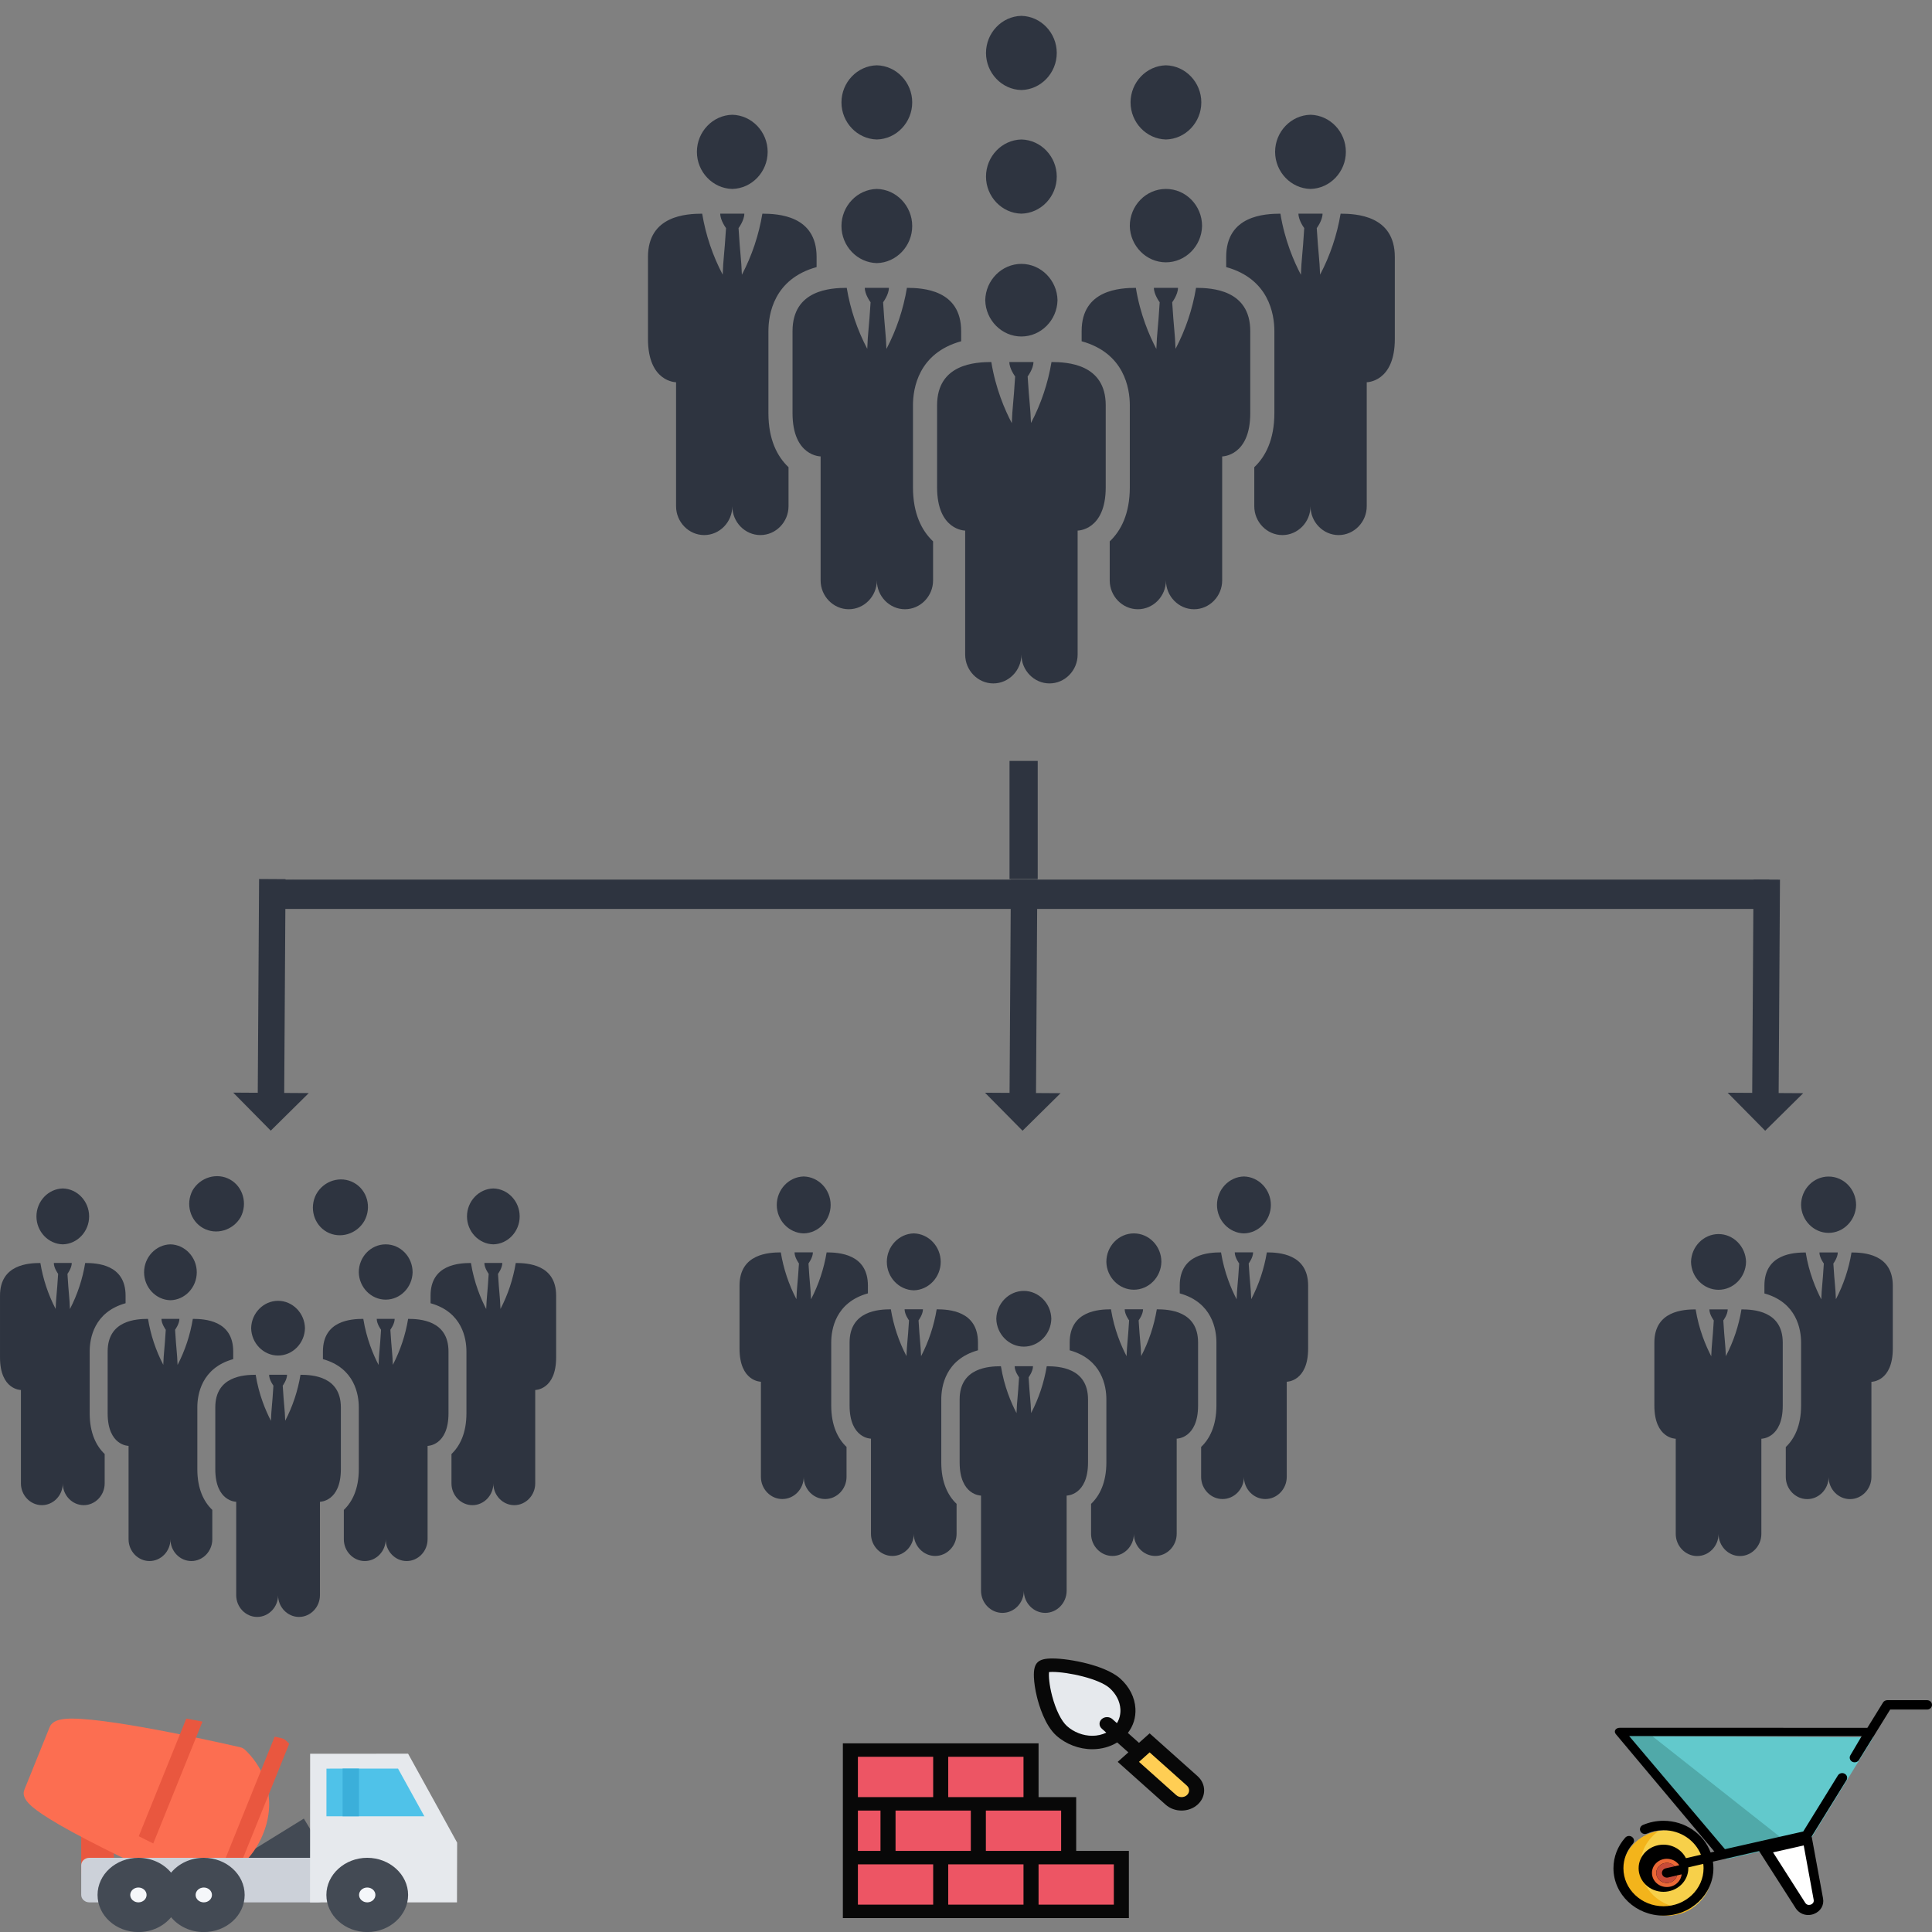 <?xml version="1.0" encoding="UTF-8" standalone="no"?>
<!DOCTYPE svg PUBLIC "-//W3C//DTD SVG 1.1//EN" "http://www.w3.org/Graphics/SVG/1.1/DTD/svg11.dtd">
<svg width="100%" height="100%" viewBox="0 0 1024 1024" version="1.1" xmlns="http://www.w3.org/2000/svg" xmlns:xlink="http://www.w3.org/1999/xlink" xml:space="preserve" xmlns:serif="http://www.serif.com/" style="fill-rule:evenodd;clip-rule:evenodd;stroke-linejoin:round;stroke-miterlimit:2;">
    <rect x="0" y="0" width="1024" height="1024" fill="#808080" stroke="none"/>
    <g transform="matrix(0.419,0,0,0.43,324.872,-33.723)">
        <path d="M882.371,219.884C907.082,220.407 927.125,240.878 927.125,265.595C927.125,290.312 907.082,310.783 882.371,311.306C857.659,310.783 837.617,290.312 837.617,265.595C837.617,240.878 857.659,220.407 882.371,219.884ZM150.958,219.884C126.247,220.407 106.204,240.878 106.204,265.595C106.204,290.312 126.247,310.783 150.958,311.306C175.669,310.783 195.712,290.312 195.712,265.595C195.712,240.878 175.669,220.407 150.958,219.884ZM653.804,357.018C654.327,381.729 674.798,401.772 699.515,401.772C724.232,401.772 744.703,381.729 745.226,357.018C745.226,331.786 724.746,311.306 699.515,311.306C674.284,311.306 653.804,331.786 653.804,357.018ZM920.463,341.811C915.962,368.113 907.197,393.505 894.515,416.983C893.798,396.892 892.406,392.94 890.296,359.578C890.296,359.578 897.618,350.147 897.618,341.78L867.144,341.78C867.144,350.147 874.465,359.578 874.465,359.578C872.387,393.032 870.984,396.902 870.246,417.137C861.286,400.466 849.766,374.426 844.329,341.811C824.719,341.903 775.731,343.839 775.731,395.141L775.731,407.644C829.778,422.195 836.68,465.736 836.68,486.574L836.68,587.674C836.68,620.114 825.549,641.178 811.264,654.305L811.264,702.403C811.264,702.406 811.264,702.409 811.264,702.413C811.264,721.917 827.313,737.966 846.817,737.966L846.869,737.966C866.356,737.966 882.391,721.931 882.391,702.444C882.391,702.43 882.391,702.416 882.391,702.403C882.391,702.416 882.391,702.43 882.391,702.444C882.391,721.931 898.426,737.966 917.914,737.966L917.965,737.966C937.469,737.966 953.518,721.917 953.518,702.413C953.518,702.409 953.518,702.406 953.518,702.403L953.518,549.571C953.518,549.571 989.051,549.571 989.051,496.241L989.051,395.141C989.03,343.869 940.104,341.903 920.463,341.811ZM196.669,587.674L196.669,486.574C196.669,465.746 203.571,422.205 257.618,407.644L257.618,395.141C257.618,343.828 208.63,341.893 189.02,341.811C184.527,368.16 175.773,393.601 163.103,417.137C162.355,396.902 160.963,393.032 158.884,359.578C158.884,359.578 166.205,350.147 166.205,341.78L135.731,341.78C135.731,350.147 143.053,359.578 143.053,359.578C140.943,392.94 139.54,396.902 138.834,416.983C126.146,393.507 117.381,368.115 112.886,341.811C93.245,341.903 44.319,343.869 44.319,395.141L44.319,496.241C44.319,549.571 79.852,549.571 79.852,549.571L79.852,702.392C79.852,702.396 79.852,702.399 79.852,702.403C79.852,721.907 95.901,737.956 115.405,737.956L115.456,737.956C134.943,737.956 150.979,721.92 150.979,702.433C150.979,702.42 150.979,702.406 150.979,702.392C150.979,702.406 150.979,702.42 150.979,702.433C150.979,721.92 167.014,737.956 186.501,737.956L186.552,737.956C206.056,737.956 222.106,721.907 222.106,702.403C222.106,702.399 222.106,702.396 222.106,702.392L222.106,654.295C207.8,641.178 196.669,620.104 196.669,587.674ZM333.814,311.306C309.102,311.829 289.06,332.301 289.06,357.018C289.06,381.734 309.102,402.206 333.814,402.729C358.525,402.206 378.568,381.734 378.568,357.018C378.568,332.301 358.525,311.829 333.814,311.306ZM737.608,433.234C733.106,459.536 724.342,484.928 711.66,508.406C710.943,488.315 709.55,484.362 707.441,451C707.441,451 714.762,441.569 714.762,433.203L684.288,433.203C684.288,441.569 691.61,451 691.61,451C689.531,484.454 688.128,488.325 687.391,508.559C678.431,491.889 666.911,465.848 661.473,433.234C641.864,433.326 592.876,435.261 592.876,486.564L592.876,499.067C646.922,513.618 653.824,557.158 653.824,577.997L653.824,679.096C653.824,711.537 642.693,732.6 628.408,745.728L628.408,793.825C628.408,793.829 628.408,793.832 628.408,793.836C628.408,813.339 644.458,829.389 663.962,829.389L664.013,829.389C683.5,829.389 699.535,813.353 699.535,793.866C699.535,793.853 699.535,793.839 699.535,793.825C699.535,793.839 699.535,793.853 699.535,793.866C699.535,813.353 715.571,829.389 735.058,829.389L735.109,829.389C754.613,829.389 770.662,813.339 770.662,793.836C770.662,793.832 770.662,793.829 770.662,793.825L770.662,641.004C770.662,641.004 806.195,641.004 806.195,587.674L806.195,486.574C806.185,435.292 757.248,433.326 737.608,433.234ZM379.525,679.096L379.525,577.997C379.525,557.169 386.427,513.628 440.474,499.067L440.474,486.564C440.474,435.251 391.485,433.316 371.876,433.234C367.382,459.582 358.628,485.024 345.958,508.559C345.211,488.325 343.818,484.454 341.74,451C341.74,451 349.061,441.569 349.061,433.203L318.587,433.203C318.587,441.569 325.908,451 325.908,451C323.799,484.362 322.396,488.325 321.69,508.406C309.002,484.93 300.237,459.537 295.741,433.234C276.101,433.326 227.174,435.292 227.174,486.564L227.174,587.663C227.174,640.993 262.707,640.993 262.707,640.993L262.707,793.815C262.707,793.818 262.707,793.822 262.707,793.825C262.707,813.329 278.757,829.379 298.26,829.379L298.312,829.379C317.799,829.379 333.834,813.343 333.834,793.856C333.834,793.842 333.834,793.829 333.834,793.815C333.834,793.829 333.834,793.842 333.834,793.856C333.834,813.343 349.87,829.379 369.357,829.379L369.408,829.379C388.912,829.379 404.961,813.329 404.961,793.825C404.961,793.822 404.961,793.818 404.961,793.815L404.961,745.718C390.656,732.6 379.525,711.537 379.525,679.096ZM470.948,448.44C471.471,473.152 491.942,493.194 516.659,493.194C541.376,493.194 561.847,473.152 562.371,448.44C561.847,423.729 541.376,403.686 516.659,403.686C491.942,403.686 471.471,423.729 470.948,448.44ZM516.659,250.358C541.371,250.881 561.413,271.352 561.413,296.069C561.413,320.786 541.371,341.257 516.659,341.78C491.948,341.257 471.905,320.786 471.905,296.069C471.905,271.352 491.948,250.881 516.659,250.358ZM333.814,158.925C358.525,159.448 378.568,179.919 378.568,204.636C378.568,229.353 358.525,249.824 333.814,250.348C309.102,249.824 289.06,229.353 289.06,204.636C289.06,179.919 309.102,159.448 333.814,158.925ZM699.515,158.925C724.226,159.448 744.269,179.919 744.269,204.636C744.269,229.353 724.226,249.824 699.515,250.348C674.804,249.824 654.761,229.353 654.761,204.636C654.761,179.919 674.804,159.448 699.515,158.925ZM516.659,97.976C541.371,98.499 561.413,118.971 561.413,143.688C561.413,168.405 541.371,188.876 516.659,189.399C491.948,188.876 471.905,168.405 471.905,143.688C471.905,118.971 491.948,98.499 516.659,97.976ZM554.762,524.667C550.261,550.969 541.496,576.361 528.814,599.839C528.097,579.748 526.705,575.795 524.595,542.433C524.595,542.433 531.917,533.002 531.917,524.636L501.443,524.636C501.443,533.002 508.764,542.433 508.764,542.433C506.685,575.887 505.283,579.758 504.545,599.992C495.585,583.322 484.065,557.281 478.628,524.667C459.018,524.759 410.03,526.694 410.03,577.997L410.03,679.096C410.03,732.426 445.563,732.426 445.563,732.426L445.563,885.248C445.563,885.251 445.563,885.255 445.563,885.258C445.563,904.762 461.612,920.812 481.116,920.812L481.167,920.812C500.654,920.812 516.69,904.776 516.69,885.289C516.69,885.275 516.69,885.262 516.69,885.248C516.69,885.262 516.69,885.275 516.69,885.289C516.69,904.776 532.725,920.812 552.212,920.812L552.264,920.812C571.768,920.812 587.817,904.762 587.817,885.258C587.817,885.255 587.817,885.251 587.817,885.248L587.817,732.426C587.817,732.426 623.35,732.426 623.35,679.096L623.35,577.997C623.329,526.715 574.403,524.749 554.762,524.667Z" style="fill:rgb(46,52,64);fill-rule:nonzero;"/>
    </g>
    <g transform="matrix(0.312,0,0,0.324,-13.821,558.666)">
        <path d="M882.371,219.884C907.082,220.407 927.125,240.878 927.125,265.595C927.125,290.312 907.082,310.783 882.371,311.306C857.659,310.783 837.617,290.312 837.617,265.595C837.617,240.878 857.659,220.407 882.371,219.884ZM150.958,219.884C126.247,220.407 106.204,240.878 106.204,265.595C106.204,290.312 126.247,310.783 150.958,311.306C175.669,310.783 195.712,290.312 195.712,265.595C195.712,240.878 175.669,220.407 150.958,219.884ZM653.804,357.018C654.327,381.729 674.798,401.772 699.515,401.772C724.232,401.772 744.703,381.729 745.226,357.018C745.226,331.786 724.746,311.306 699.515,311.306C674.284,311.306 653.804,331.786 653.804,357.018ZM920.463,341.811C915.962,368.113 907.197,393.505 894.515,416.983C893.798,396.892 892.406,392.94 890.296,359.578C890.296,359.578 897.618,350.147 897.618,341.78L867.144,341.78C867.144,350.147 874.465,359.578 874.465,359.578C872.387,393.032 870.984,396.902 870.246,417.137C861.286,400.466 849.766,374.426 844.329,341.811C824.719,341.903 775.731,343.839 775.731,395.141L775.731,407.644C829.778,422.195 836.68,465.736 836.68,486.574L836.68,587.674C836.68,620.114 825.549,641.178 811.264,654.305L811.264,702.403C811.264,702.406 811.264,702.409 811.264,702.413C811.264,721.917 827.313,737.966 846.817,737.966L846.869,737.966C866.356,737.966 882.391,721.931 882.391,702.444C882.391,702.43 882.391,702.416 882.391,702.403C882.391,702.416 882.391,702.43 882.391,702.444C882.391,721.931 898.426,737.966 917.914,737.966L917.965,737.966C937.469,737.966 953.518,721.917 953.518,702.413C953.518,702.409 953.518,702.406 953.518,702.403L953.518,549.571C953.518,549.571 989.051,549.571 989.051,496.241L989.051,395.141C989.03,343.869 940.104,341.903 920.463,341.811ZM196.669,587.674L196.669,486.574C196.669,465.746 203.571,422.205 257.618,407.644L257.618,395.141C257.618,343.828 208.63,341.893 189.02,341.811C184.527,368.16 175.773,393.601 163.103,417.137C162.355,396.902 160.963,393.032 158.884,359.578C158.884,359.578 166.205,350.147 166.205,341.78L135.731,341.78C135.731,350.147 143.053,359.578 143.053,359.578C140.943,392.94 139.54,396.902 138.834,416.983C126.146,393.507 117.381,368.115 112.886,341.811C93.245,341.903 44.319,343.869 44.319,395.141L44.319,496.241C44.319,549.571 79.852,549.571 79.852,549.571L79.852,702.392C79.852,702.396 79.852,702.399 79.852,702.403C79.852,721.907 95.901,737.956 115.405,737.956L115.456,737.956C134.943,737.956 150.979,721.92 150.979,702.433C150.979,702.42 150.979,702.406 150.979,702.392C150.979,702.406 150.979,702.42 150.979,702.433C150.979,721.92 167.014,737.956 186.501,737.956L186.552,737.956C206.056,737.956 222.106,721.907 222.106,702.403C222.106,702.399 222.106,702.396 222.106,702.392L222.106,654.295C207.8,641.178 196.669,620.104 196.669,587.674ZM333.814,311.306C309.102,311.829 289.06,332.301 289.06,357.018C289.06,381.734 309.102,402.206 333.814,402.729C358.525,402.206 378.568,381.734 378.568,357.018C378.568,332.301 358.525,311.829 333.814,311.306ZM737.608,433.234C733.106,459.536 724.342,484.928 711.66,508.406C710.943,488.315 709.55,484.362 707.441,451C707.441,451 714.762,441.569 714.762,433.203L684.288,433.203C684.288,441.569 691.61,451 691.61,451C689.531,484.454 688.128,488.325 687.391,508.559C678.431,491.889 666.911,465.848 661.473,433.234C641.864,433.326 592.876,435.261 592.876,486.564L592.876,499.067C646.922,513.618 653.824,557.158 653.824,577.997L653.824,679.096C653.824,711.537 642.693,732.6 628.408,745.728L628.408,793.825C628.408,793.829 628.408,793.832 628.408,793.836C628.408,813.339 644.458,829.389 663.962,829.389L664.013,829.389C683.5,829.389 699.535,813.353 699.535,793.866C699.535,793.853 699.535,793.839 699.535,793.825C699.535,793.839 699.535,793.853 699.535,793.866C699.535,813.353 715.571,829.389 735.058,829.389L735.109,829.389C754.613,829.389 770.662,813.339 770.662,793.836C770.662,793.832 770.662,793.829 770.662,793.825L770.662,641.004C770.662,641.004 806.195,641.004 806.195,587.674L806.195,486.574C806.185,435.292 757.248,433.326 737.608,433.234ZM379.525,679.096L379.525,577.997C379.525,557.169 386.427,513.628 440.474,499.067L440.474,486.564C440.474,435.251 391.485,433.316 371.876,433.234C367.382,459.582 358.628,485.024 345.958,508.559C345.211,488.325 343.818,484.454 341.74,451C341.74,451 349.061,441.569 349.061,433.203L318.587,433.203C318.587,441.569 325.908,451 325.908,451C323.799,484.362 322.396,488.325 321.69,508.406C309.002,484.93 300.237,459.537 295.741,433.234C276.101,433.326 227.174,435.292 227.174,486.564L227.174,587.663C227.174,640.993 262.707,640.993 262.707,640.993L262.707,793.815C262.707,793.818 262.707,793.822 262.707,793.825C262.707,813.329 278.757,829.379 298.26,829.379L298.312,829.379C317.799,829.379 333.834,813.343 333.834,793.856C333.834,793.842 333.834,793.829 333.834,793.815C333.834,793.829 333.834,793.842 333.834,793.856C333.834,813.343 349.87,829.379 369.357,829.379L369.408,829.379C388.912,829.379 404.961,813.329 404.961,793.825C404.961,793.822 404.961,793.818 404.961,793.815L404.961,745.718C390.656,732.6 379.525,711.537 379.525,679.096ZM470.948,448.44C471.471,473.152 491.942,493.194 516.659,493.194C541.376,493.194 561.847,473.152 562.371,448.44C561.847,423.729 541.376,403.686 516.659,403.686C491.942,403.686 471.471,423.729 470.948,448.44ZM554.762,524.667C550.261,550.969 541.496,576.361 528.814,599.839C528.097,579.748 526.705,575.795 524.595,542.433C524.595,542.433 531.917,533.002 531.917,524.636L501.443,524.636C501.443,533.002 508.764,542.433 508.764,542.433C506.685,575.887 505.283,579.758 504.545,599.992C495.585,583.322 484.065,557.281 478.628,524.667C459.018,524.759 410.03,526.694 410.03,577.997L410.03,679.096C410.03,732.426 445.563,732.426 445.563,732.426L445.563,885.248C445.563,885.251 445.563,885.255 445.563,885.258C445.563,904.762 461.612,920.812 481.116,920.812L481.167,920.812C500.654,920.812 516.69,904.776 516.69,885.289C516.69,885.275 516.69,885.262 516.69,885.248C516.69,885.262 516.69,885.275 516.69,885.289C516.69,904.776 532.725,920.812 552.212,920.812L552.264,920.812C571.768,920.812 587.817,904.762 587.817,885.258C587.817,885.255 587.817,885.251 587.817,885.248L587.817,732.426C587.817,732.426 623.35,732.426 623.35,679.096L623.35,577.997C623.329,526.715 574.403,524.749 554.762,524.667Z" style="fill:rgb(46,52,64);fill-rule:nonzero;"/>
    </g>
    <g transform="matrix(0.319,0,0,0.33,377.829,550.993)">
        <path d="M882.371,219.884C907.082,220.407 927.125,240.878 927.125,265.595C927.125,290.312 907.082,310.783 882.371,311.306C857.659,310.783 837.617,290.312 837.617,265.595C837.617,240.878 857.659,220.407 882.371,219.884ZM150.958,219.884C126.247,220.407 106.204,240.878 106.204,265.595C106.204,290.312 126.247,310.783 150.958,311.306C175.669,310.783 195.712,290.312 195.712,265.595C195.712,240.878 175.669,220.407 150.958,219.884ZM653.804,357.018C654.327,381.729 674.798,401.772 699.515,401.772C724.232,401.772 744.703,381.729 745.226,357.018C745.226,331.786 724.746,311.306 699.515,311.306C674.284,311.306 653.804,331.786 653.804,357.018ZM920.463,341.811C915.962,368.113 907.197,393.505 894.515,416.983C893.798,396.892 892.406,392.94 890.296,359.578C890.296,359.578 897.618,350.147 897.618,341.78L867.144,341.78C867.144,350.147 874.465,359.578 874.465,359.578C872.387,393.032 870.984,396.902 870.246,417.137C861.286,400.466 849.766,374.426 844.329,341.811C824.719,341.903 775.731,343.839 775.731,395.141L775.731,407.644C829.778,422.195 836.68,465.736 836.68,486.574L836.68,587.674C836.68,620.114 825.549,641.178 811.264,654.305L811.264,702.403C811.264,702.406 811.264,702.409 811.264,702.413C811.264,721.917 827.313,737.966 846.817,737.966L846.869,737.966C866.356,737.966 882.391,721.931 882.391,702.444C882.391,702.43 882.391,702.416 882.391,702.403C882.391,702.416 882.391,702.43 882.391,702.444C882.391,721.931 898.426,737.966 917.914,737.966L917.965,737.966C937.469,737.966 953.518,721.917 953.518,702.413C953.518,702.409 953.518,702.406 953.518,702.403L953.518,549.571C953.518,549.571 989.051,549.571 989.051,496.241L989.051,395.141C989.03,343.869 940.104,341.903 920.463,341.811ZM196.669,587.674L196.669,486.574C196.669,465.746 203.571,422.205 257.618,407.644L257.618,395.141C257.618,343.828 208.63,341.893 189.02,341.811C184.527,368.16 175.773,393.601 163.103,417.137C162.355,396.902 160.963,393.032 158.884,359.578C158.884,359.578 166.205,350.147 166.205,341.78L135.731,341.78C135.731,350.147 143.053,359.578 143.053,359.578C140.943,392.94 139.54,396.902 138.834,416.983C126.146,393.507 117.381,368.115 112.886,341.811C93.245,341.903 44.319,343.869 44.319,395.141L44.319,496.241C44.319,549.571 79.852,549.571 79.852,549.571L79.852,702.392C79.852,702.396 79.852,702.399 79.852,702.403C79.852,721.907 95.901,737.956 115.405,737.956L115.456,737.956C134.943,737.956 150.979,721.92 150.979,702.433C150.979,702.42 150.979,702.406 150.979,702.392C150.979,702.406 150.979,702.42 150.979,702.433C150.979,721.92 167.014,737.956 186.501,737.956L186.552,737.956C206.056,737.956 222.106,721.907 222.106,702.403C222.106,702.399 222.106,702.396 222.106,702.392L222.106,654.295C207.8,641.178 196.669,620.104 196.669,587.674ZM333.814,311.306C309.102,311.829 289.06,332.301 289.06,357.018C289.06,381.734 309.102,402.206 333.814,402.729C358.525,402.206 378.568,381.734 378.568,357.018C378.568,332.301 358.525,311.829 333.814,311.306ZM737.608,433.234C733.106,459.536 724.342,484.928 711.66,508.406C710.943,488.315 709.55,484.362 707.441,451C707.441,451 714.762,441.569 714.762,433.203L684.288,433.203C684.288,441.569 691.61,451 691.61,451C689.531,484.454 688.128,488.325 687.391,508.559C678.431,491.889 666.911,465.848 661.473,433.234C641.864,433.326 592.876,435.261 592.876,486.564L592.876,499.067C646.922,513.618 653.824,557.158 653.824,577.997L653.824,679.096C653.824,711.537 642.693,732.6 628.408,745.728L628.408,793.825C628.408,793.829 628.408,793.832 628.408,793.836C628.408,813.339 644.458,829.389 663.962,829.389L664.013,829.389C683.5,829.389 699.535,813.353 699.535,793.866C699.535,793.853 699.535,793.839 699.535,793.825C699.535,793.839 699.535,793.853 699.535,793.866C699.535,813.353 715.571,829.389 735.058,829.389L735.109,829.389C754.613,829.389 770.662,813.339 770.662,793.836C770.662,793.832 770.662,793.829 770.662,793.825L770.662,641.004C770.662,641.004 806.195,641.004 806.195,587.674L806.195,486.574C806.185,435.292 757.248,433.326 737.608,433.234ZM379.525,679.096L379.525,577.997C379.525,557.169 386.427,513.628 440.474,499.067L440.474,486.564C440.474,435.251 391.485,433.316 371.876,433.234C367.382,459.582 358.628,485.024 345.958,508.559C345.211,488.325 343.818,484.454 341.74,451C341.74,451 349.061,441.569 349.061,433.203L318.587,433.203C318.587,441.569 325.908,451 325.908,451C323.799,484.362 322.396,488.325 321.69,508.406C309.002,484.93 300.237,459.537 295.741,433.234C276.101,433.326 227.174,435.292 227.174,486.564L227.174,587.663C227.174,640.993 262.707,640.993 262.707,640.993L262.707,793.815C262.707,793.818 262.707,793.822 262.707,793.825C262.707,813.329 278.757,829.379 298.26,829.379L298.312,829.379C317.799,829.379 333.834,813.343 333.834,793.856C333.834,793.842 333.834,793.829 333.834,793.815C333.834,793.829 333.834,793.842 333.834,793.856C333.834,813.343 349.87,829.379 369.357,829.379L369.408,829.379C388.912,829.379 404.961,813.329 404.961,793.825C404.961,793.822 404.961,793.818 404.961,793.815L404.961,745.718C390.656,732.6 379.525,711.537 379.525,679.096ZM470.948,448.44C471.471,473.152 491.942,493.194 516.659,493.194C541.376,493.194 561.847,473.152 562.371,448.44C561.847,423.729 541.376,403.686 516.659,403.686C491.942,403.686 471.471,423.729 470.948,448.44ZM554.762,524.667C550.261,550.969 541.496,576.361 528.814,599.839C528.097,579.748 526.705,575.795 524.595,542.433C524.595,542.433 531.917,533.002 531.917,524.636L501.443,524.636C501.443,533.002 508.764,542.433 508.764,542.433C506.685,575.887 505.283,579.758 504.545,599.992C495.585,583.322 484.065,557.281 478.628,524.667C459.018,524.759 410.03,526.694 410.03,577.997L410.03,679.096C410.03,732.426 445.563,732.426 445.563,732.426L445.563,885.248C445.563,885.251 445.563,885.255 445.563,885.258C445.563,904.762 461.612,920.812 481.116,920.812L481.167,920.812C500.654,920.812 516.69,904.776 516.69,885.289C516.69,885.275 516.69,885.262 516.69,885.248C516.69,885.262 516.69,885.275 516.69,885.289C516.69,904.776 532.725,920.812 552.212,920.812L552.264,920.812C571.768,920.812 587.817,904.762 587.817,885.258C587.817,885.255 587.817,885.251 587.817,885.248L587.817,732.426C587.817,732.426 623.35,732.426 623.35,679.096L623.35,577.997C623.329,526.715 574.403,524.749 554.762,524.667Z" style="fill:rgb(46,52,64);fill-rule:nonzero;"/>
    </g>
    <g transform="matrix(0.319,0,0,0.33,746.045,520.863)">
        <path d="M653.804,357.018C654.327,381.729 674.798,401.772 699.515,401.772C724.232,401.772 744.703,381.729 745.226,357.018C745.226,331.786 724.746,311.306 699.515,311.306C674.284,311.306 653.804,331.786 653.804,357.018ZM737.608,433.234C733.106,459.536 724.342,484.928 711.66,508.406C710.943,488.315 709.55,484.362 707.441,451C707.441,451 714.762,441.569 714.762,433.203L684.288,433.203C684.288,441.569 691.61,451 691.61,451C689.531,484.454 688.128,488.325 687.391,508.559C678.431,491.889 666.911,465.848 661.473,433.234C641.864,433.326 592.876,435.261 592.876,486.564L592.876,499.067C646.922,513.618 653.824,557.158 653.824,577.997L653.824,679.096C653.824,711.537 642.693,732.6 628.408,745.728L628.408,793.825C628.408,793.829 628.408,793.832 628.408,793.836C628.408,813.339 644.458,829.389 663.962,829.389L664.013,829.389C683.5,829.389 699.535,813.353 699.535,793.866C699.535,793.853 699.535,793.839 699.535,793.825C699.535,793.839 699.535,793.853 699.535,793.866C699.535,813.353 715.571,829.389 735.058,829.389L735.109,829.389C754.613,829.389 770.662,813.339 770.662,793.836C770.662,793.832 770.662,793.829 770.662,793.825L770.662,641.004C770.662,641.004 806.195,641.004 806.195,587.674L806.195,486.574C806.185,435.292 757.248,433.326 737.608,433.234ZM470.948,448.44C471.471,473.152 491.942,493.194 516.659,493.194C541.376,493.194 561.847,473.152 562.371,448.44C561.847,423.729 541.376,403.686 516.659,403.686C491.942,403.686 471.471,423.729 470.948,448.44ZM554.762,524.667C550.261,550.969 541.496,576.361 528.814,599.839C528.097,579.748 526.705,575.795 524.595,542.433C524.595,542.433 531.917,533.002 531.917,524.636L501.443,524.636C501.443,533.002 508.764,542.433 508.764,542.433C506.685,575.887 505.283,579.758 504.545,599.992C495.585,583.322 484.065,557.281 478.628,524.667C459.018,524.759 410.03,526.694 410.03,577.997L410.03,679.096C410.03,732.426 445.563,732.426 445.563,732.426L445.563,885.248C445.563,885.251 445.563,885.255 445.563,885.258C445.563,904.762 461.612,920.812 481.116,920.812L481.167,920.812C500.654,920.812 516.69,904.776 516.69,885.289C516.69,885.275 516.69,885.262 516.69,885.248C516.69,885.262 516.69,885.275 516.69,885.289C516.69,904.776 532.725,920.812 552.212,920.812L552.264,920.812C571.768,920.812 587.817,904.762 587.817,885.258C587.817,885.255 587.817,885.251 587.817,885.248L587.817,732.426C587.817,732.426 623.35,732.426 623.35,679.096L623.35,577.997C623.329,526.715 574.403,524.749 554.762,524.667Z" style="fill:rgb(46,52,64);fill-rule:nonzero;"/>
    </g>
    <g transform="matrix(0.187,0,0,0.167,446.732,862.324)">
        <path d="M649.996,721.998L639.996,560L525.996,548L541.372,394.002L24,394.002L24,905.996L793.994,891.996L793.994,736.998L649.996,721.998Z" style="fill:rgb(237,85,100);fill-rule:nonzero;"/>
    </g>
    <g transform="matrix(0.187,0,0,0.167,446.732,862.324)">
        <path d="M775.994,189.348L694.684,142.692L574.684,114.692L563.996,180.036L581.34,250.69L607.996,324.034L638.684,348.034L681.34,362.69L721.338,356.034L793.994,326.69L799.994,285.376L799.994,228.034L775.994,189.348Z" style="fill:rgb(230,233,237);fill-rule:nonzero;"/>
    </g>
    <g transform="matrix(0.187,0,0,0.167,446.732,862.324)">
        <path d="M874.992,372.502L814.494,426.002L899.492,531C899.492,531 951.992,558 954.492,557.5C956.992,557 980.992,549.5 980.992,549.5L1002.49,501.5L874.992,372.502Z" style="fill:rgb(255,206,84);fill-rule:nonzero;"/>
    </g>
    <g transform="matrix(0.187,0,0,0.167,446.732,862.324)">
        <path d="M661.34,540L554.684,540L554.684,369.314L0,369.314L0,923.996L810.682,923.996L810.682,710.686L661.34,710.686L661.34,540ZM618.684,582.688L618.684,710.686L405.34,710.686L405.34,582.688L618.684,582.688ZM149.342,582.688L362.686,582.688L362.686,710.686L149.342,710.686L149.342,582.688ZM298.684,412.002L511.996,412.002L511.996,540L298.684,540L298.684,412.002ZM42.656,412.002L255.998,412.002L255.998,540L42.656,540L42.656,412.002ZM42.656,582.688L106.656,582.688L106.656,710.686L42.656,710.686L42.656,582.688ZM256,881.34L42.656,881.34L42.656,753.342L256,753.342L256,881.34ZM511.998,881.34L298.686,881.34L298.686,753.342L511.998,753.342L511.998,881.34ZM768.026,753.342L768.026,881.34L554.684,881.34L554.684,753.342L768.026,753.342ZM1005.27,473.406L869.492,337.626L839.336,367.814L807.806,336.282C823.118,314.188 830.65,287.376 829.212,258.814C827.462,223.564 812.15,189.784 786.15,163.754C762.338,139.972 722.026,124.692 692.402,116.098C658.246,106.192 620.402,100.004 593.652,100.004C573.184,100.004 560.558,103.504 552.714,111.38C544.09,120.004 540.62,134.756 541.496,159.192C542.12,177.036 545.12,199.066 549.934,221.316C555.622,247.504 572.372,312.034 605.122,344.816C632.622,372.284 669.684,388.034 706.87,388.034C732.838,388.034 757.308,380.44 777.588,366.44L809.182,398.002L778.994,428.158L914.774,563.938C926.836,576 942.93,582.688 960.024,582.688C977.118,582.688 993.18,576 1005.27,563.938C1030.24,538.968 1030.24,498.376 1005.27,473.406ZM706.87,345.376C680.934,345.376 654.84,334.158 635.31,314.626C619.278,298.626 603.592,263.158 593.342,219.814C584.592,182.878 583.248,154.878 584.404,143.098C586.592,142.88 589.592,142.692 593.654,142.692C638.372,142.692 726.246,164.192 755.996,193.94C774.496,212.44 785.372,236.252 786.62,260.94C787.402,277.064 783.996,292.252 776.838,305.316L763.9,292.378C755.588,284.066 742.056,284.066 733.744,292.378C729.739,296.378 727.486,301.812 727.486,307.472C727.486,313.132 729.739,318.566 733.744,322.566L746.65,335.442C734.838,341.908 721.244,345.376 706.87,345.376ZM975.118,533.75C971.086,537.782 965.712,540 960.024,540C954.336,540 948.962,537.782 944.93,533.75L839.336,428.158L869.492,398.002L975.116,503.562C983.43,511.906 983.43,525.438 975.118,533.75Z" style="fill:rgb(8,8,8);fill-rule:nonzero;"/>
    </g>
    <g transform="matrix(0.279,0.155,-0.159,0.288,41.951,428.815)">
        <path d="M653.804,357.018C654.327,381.729 674.798,401.772 699.515,401.772C724.232,401.772 744.703,381.729 745.226,357.018C745.226,331.786 724.746,311.306 699.515,311.306C674.284,311.306 653.804,331.786 653.804,357.018ZM470.948,448.44C471.471,473.152 491.942,493.194 516.659,493.194C541.376,493.194 561.847,473.152 562.371,448.44C561.847,423.729 541.376,403.686 516.659,403.686C491.942,403.686 471.471,423.729 470.948,448.44Z" style="fill:rgb(46,52,64);fill-rule:nonzero;"/>
    </g>
    <g transform="matrix(1.218,0,0,1.207,-86.783,-151.785)">
        <rect x="189.475" y="512" width="651.58" height="12.892" style="fill:rgb(46,52,64);"/>
    </g>
    <g transform="matrix(0.008,-1.288,0.633,0.004,-209.664,873.744)">
        <path d="M230.381,566.287L230.381,586.853L214.823,555.213L230.381,523.574L230.381,544.14L318.348,544.14L318.348,523.574L318.348,586.853L318.348,566.287L230.381,566.287Z" style="fill:rgb(46,52,64);"/>
    </g>
    <g transform="matrix(0.008,-1.286,0.633,0.004,188.804,873.358)">
        <path d="M230.396,566.287L230.396,586.853L214.823,555.213L230.396,523.574L230.396,544.14L318.348,544.14L318.348,523.574L318.348,586.853L318.348,566.287L230.396,566.287Z" style="fill:rgb(46,52,64);"/>
    </g>
    <g transform="matrix(0.008,-1.286,0.633,0.004,582.418,873.358)">
        <path d="M230.396,566.287L230.396,586.853L214.823,555.213L230.396,523.574L230.396,544.14L318.348,544.14L318.348,523.574L318.348,586.853L318.348,566.287L230.396,566.287Z" style="fill:rgb(46,52,64);"/>
    </g>
    <g transform="matrix(0.913,0,0,1.344,68.717,-222.132)">
        <rect x="510.79" y="465.354" width="16.368" height="46.588" style="fill:rgb(46,52,64);"/>
    </g>
    <g transform="matrix(0.241,0,0,0.219,14.228,853.666)">
        <path d="M625.02,606.88L456.75,606.88L609.17,503.32L656.54,589.58L625.02,606.88Z" style="fill:rgb(67,74,84);fill-rule:nonzero;"/>
    </g>
    <g transform="matrix(0.241,0,0,0.219,14.228,853.666)">
        <path d="M155.5,652.14C135.64,652.14 119.56,644.11 119.56,634.16L119.56,464.43C119.56,454.5 135.65,446.45 155.5,446.45C175.35,446.45 191.44,454.51 191.44,464.43L191.44,634.16C191.44,644.11 175.35,652.14 155.5,652.14Z" style="fill:rgb(233,87,63);fill-rule:nonzero;"/>
    </g>
    <g transform="matrix(0.241,0,0,0.219,-7.596,858.474)">
        <path d="M606.91,369.14C591.08,333.96 569.36,313.9 568.44,313.08C566.25,311.08 563.62,309.66 560.78,308.92C549.64,306.1 287.02,239.38 190.23,239.38C177.67,239.38 148.26,239.38 140.75,259.84L85.15,411.38C77.14,433.13 100.05,454.33 139.57,481.47C167.93,500.96 208.32,525.18 259.64,553.48C346.56,601.38 436.29,645.22 437.18,645.64C439.66,646.85 442.34,647.46 445.08,647.46L445.71,647.46C446.95,647.41 476.49,646.17 511.33,629.61C543.43,614.31 586.64,582.58 610.28,518.15C633.92,453.74 621.5,401.55 606.91,369.14Z" style="fill:rgb(252,110,81);fill-rule:nonzero;"/>
    </g>
    <g transform="matrix(0.241,0,0,0.219,14.228,853.666)">
        <path d="M568.44,313.08C566.25,311.08 563.62,309.66 560.78,308.92C559.36,308.58 553.8,307.16 545.03,304.97L422.62,638.45C431.7,642.95 436.97,645.53 437.18,645.64C439.66,646.85 442.34,647.46 445.08,647.46L445.71,647.46C446.18,647.43 450.74,647.25 458.11,646.12L577.02,322.12C572.13,316.48 568.78,313.4 568.44,313.08ZM350.61,261.34L246.16,545.98C250.56,548.46 255.06,550.96 259.64,553.48C265.77,556.85 271.88,560.19 278.02,563.51L386.27,268.56C374.46,266.08 362.51,263.66 350.61,261.34Z" style="fill:rgb(233,87,63);fill-rule:nonzero;"/>
    </g>
    <g transform="matrix(0.241,0,0,0.219,14.228,853.666)">
        <path d="M640.77,598.22L137.52,598.22C127.59,598.22 119.56,606.28 119.56,616.2L119.56,688.08C119.56,698.01 127.59,706.06 137.52,706.06L640.77,706.06C650.7,706.06 658.75,698 658.75,688.08L658.75,616.2C658.75,606.27 650.7,598.22 640.77,598.22Z" style="fill:rgb(204,209,217);fill-rule:nonzero;"/>
    </g>
    <g transform="matrix(0.241,0,0,0.219,14.228,853.666)">
        <path d="M640.8,688.08L640.98,364.38L827.37,364.22L894.33,497.69L928.35,565.75L928.03,688.08L640.8,688.08Z" style="fill:rgb(230,233,237);fill-rule:nonzero;"/>
    </g>
    <g transform="matrix(0.241,0,0,0.219,14.228,853.666)">
        <path d="M894.33,497.69L827.37,364.22L640.98,364.38L640.9,497.69L894.33,497.69Z" style="fill:rgb(79,194,233);fill-rule:nonzero;"/>
    </g>
    <g transform="matrix(0.241,0,0,0.219,14.228,853.666)">
        <path d="M910.39,489.63L838.45,346.24L623.02,346.42L622.81,706.07L945.96,706.07L946.33,561.54L910.39,489.63ZM910.13,670.13L658.78,670.13L658.94,382.34L816.29,382.21L878.24,505.72L910.36,569.97L910.13,670.13Z" style="fill:rgb(230,233,237);fill-rule:nonzero;"/>
    </g>
    <g transform="matrix(0.241,0,0,0.219,14.228,853.666)">
        <path d="M658.75,688.08C658.75,737.381 699.319,777.95 748.62,777.95C797.921,777.95 838.49,737.381 838.49,688.08C838.49,638.779 797.921,598.21 748.62,598.21C699.319,598.21 658.75,638.779 658.75,688.08Z" style="fill:rgb(67,74,84);fill-rule:nonzero;"/>
    </g>
    <g transform="matrix(0.241,0,0,0.219,14.228,853.666)">
        <path d="M389.16,598.22C359.75,598.22 333.66,612.33 317.25,634.16C300.87,612.33 274.78,598.22 245.37,598.22C195.74,598.22 155.5,638.45 155.5,688.09C155.5,737.73 195.73,777.96 245.37,777.96C274.78,777.96 300.87,763.85 317.25,742.02C333.65,763.85 359.75,777.96 389.16,777.96C438.79,777.96 479.03,737.73 479.03,688.09C479.03,638.45 438.79,598.22 389.16,598.22Z" style="fill:rgb(67,74,84);fill-rule:nonzero;"/>
    </g>
    <g transform="matrix(0.241,0,0,0.219,14.228,853.666)">
        <path d="M730.63,688.08C730.63,698.01 738.69,706.06 748.61,706.06C758.54,706.06 766.57,698 766.57,688.08C766.57,678.16 758.54,670.12 748.61,670.12C738.69,670.13 730.63,678.15 730.63,688.08ZM227.38,688.08C227.38,698.01 235.44,706.06 245.36,706.06C255.28,706.06 263.34,698 263.34,688.08C263.34,678.16 255.28,670.12 245.36,670.12C235.44,670.13 227.38,678.15 227.38,688.08ZM371.17,688.08C371.17,698.01 379.23,706.06 389.15,706.06C399.07,706.06 407.11,698 407.11,688.08C407.11,678.16 399.08,670.12 389.15,670.12C379.23,670.13 371.17,678.15 371.17,688.08Z" style="fill:rgb(245,247,250);fill-rule:nonzero;"/>
    </g>
    <g transform="matrix(0.241,0,0,0.219,14.228,853.666)">
        <rect x="694.46" y="382.28" width="35.94" height="115.41" style="fill:rgb(59,175,218);fill-rule:nonzero;"/>
    </g>
    <g transform="matrix(0.901,0,0,1.02,219.578,45.815)">
        <g transform="matrix(0.21,0,0,0.176,693.488,784.334)">
            <path d="M607.1,721.5L373.4,777.1L84,413.6L785.2,417.3L607.1,721.5Z" style="fill:rgb(98,201,204);fill-rule:nonzero;"/>
        </g>
        <g transform="matrix(0.21,0,0,0.176,693.488,784.334)">
            <path d="M84,413.6L373.4,777.1L551.1,734.8L165.6,414.2L84,413.6Z" style="fill:rgb(80,169,169);fill-rule:nonzero;"/>
        </g>
        <g transform="matrix(0.21,0,0,0.176,693.488,784.334)">
            <path d="M80.4,817.9L80.4,817.9C80.4,887.076 137.324,944 206.5,944C275.676,944 332.6,887.076 332.6,817.9L332.6,817.9C332.6,748.724 275.676,691.8 206.5,691.8C137.324,691.8 80.4,748.724 80.4,817.9Z" style="fill:rgb(247,208,74);fill-rule:nonzero;"/>
        </g>
        <g transform="matrix(0.21,0,0,0.176,693.488,784.334)">
            <path d="M258.4,921.8C188.7,921.8 132.3,865.3 132.3,795.7C132.3,753.9 152.7,716.8 184,693.9C125.1,704.5 80.3,756 80.3,818C80.3,887.7 136.8,944.1 206.4,944.1C234.2,944.1 259.9,935.1 280.8,919.8C273.6,921.1 266.1,921.8 258.4,921.8Z" style="fill:rgb(243,180,27);fill-rule:nonzero;"/>
        </g>
        <g transform="matrix(0.21,0,0,0.176,691.502,781.905)">
            <path d="M944.7,321.8L833.4,321.8C828.5,321.8 823.9,324.4 821.4,328.7L777.6,403.4L84.1,403.3C72.7,403.3 66,413.2 73.1,422.2L349,768.9L338.5,771.5C319.3,717 267.3,677.9 206.4,677.9C186.3,677.9 166.9,682.1 148.7,690.3C141.7,693.5 138.6,701.7 141.8,708.7C145,715.7 153.2,718.8 160.2,715.6C174.7,709 190.3,705.7 206.4,705.7C254.3,705.7 295.2,735.8 311.3,778.1L269.3,788.3C258.2,764.7 234.1,748.4 206.4,748.4C168,748.4 136.8,779.6 136.8,818C136.8,856.4 168,887.6 206.4,887.6C244.8,887.6 276,856.4 276,818C276,817.1 276,816.3 275.9,815.4L317.9,805.2C318.4,809.4 318.7,813.7 318.7,818C318.7,879.9 268.4,930.2 206.5,930.2C144.6,930.2 94.2,879.8 94.2,817.9C94.2,791.5 103.6,765.8 120.6,745.6C125.6,739.7 124.8,731 118.9,726C113,721 104.2,721.8 99.3,727.7C78,752.9 66.3,784.9 66.3,817.9C66.3,895.1 129.1,957.9 206.3,957.9C283.5,957.9 346.3,895.1 346.3,817.9C346.3,811.3 345.8,804.8 344.9,798.5L474.3,767.3L577.2,936.7C577.3,936.9 577.4,937 577.5,937.2C585.6,949.4 598.3,956.1 611.8,956.1C617.1,956.1 622.5,955.1 627.7,953C646.5,945.5 656.9,927 653.4,907.1L621.5,724.2L719,558C722.9,551.4 720.7,542.8 714,539C707.4,535.1 698.9,537.3 695,544L597.9,709.5L378.6,761.7L110.3,427.8L761.7,427.8L730,484.4C726.4,490.5 728.1,498.6 733.9,502.7C740.5,507.4 749.9,505.4 754,498.4L841.4,349.5L944.7,349.5C952.4,349.5 958.6,343.3 958.6,335.6C958.6,328 952.4,321.8 944.7,321.8Z" style="fill-rule:nonzero;"/>
        </g>
        <g transform="matrix(0.21,0,0,0.176,693.488,784.334)">
            <path d="M235.2,825.3C231.9,838.2 220.3,847.7 206.4,847.7C190,847.7 176.7,834.4 176.7,818C176.7,801.6 190,788.3 206.4,788.3C215.2,788.3 223.1,792.2 228.6,798.3L241.3,795.2C233.8,783.8 221,776.3 206.4,776.3C183.4,776.3 164.7,795 164.7,818C164.7,841 183.4,859.7 206.4,859.7C228,859.7 245.8,843.2 247.9,822.2L235.2,825.3Z" style="fill:rgb(235,104,54);fill-rule:nonzero;"/>
        </g>
        <g transform="matrix(0.21,0,0,0.176,693.488,784.334)">
            <path d="M206.5,788.3C190.1,788.3 176.8,801.6 176.8,818C176.8,834.4 190.1,847.7 206.5,847.7C220.4,847.7 232,838.2 235.3,825.3L209.8,831.5C202.3,833.3 194.8,828.7 193,821.3C191.2,813.8 195.8,806.3 203.2,804.5L228.7,798.3C223.2,792.1 215.3,788.3 206.5,788.3Z" style="fill:rgb(199,75,56);fill-rule:nonzero;"/>
        </g>
        <g transform="matrix(0.194,0,0,0.163,701.724,793.642)">
            <path d="M626.2,911.8C628,922.1 620.1,926.1 617.6,927.1C615.2,928.1 606.8,930.6 601,922.1L503,760.6L596,738.5L626.2,911.8Z" style="fill:white;fill-rule:nonzero;"/>
        </g>
    </g>
</svg>
